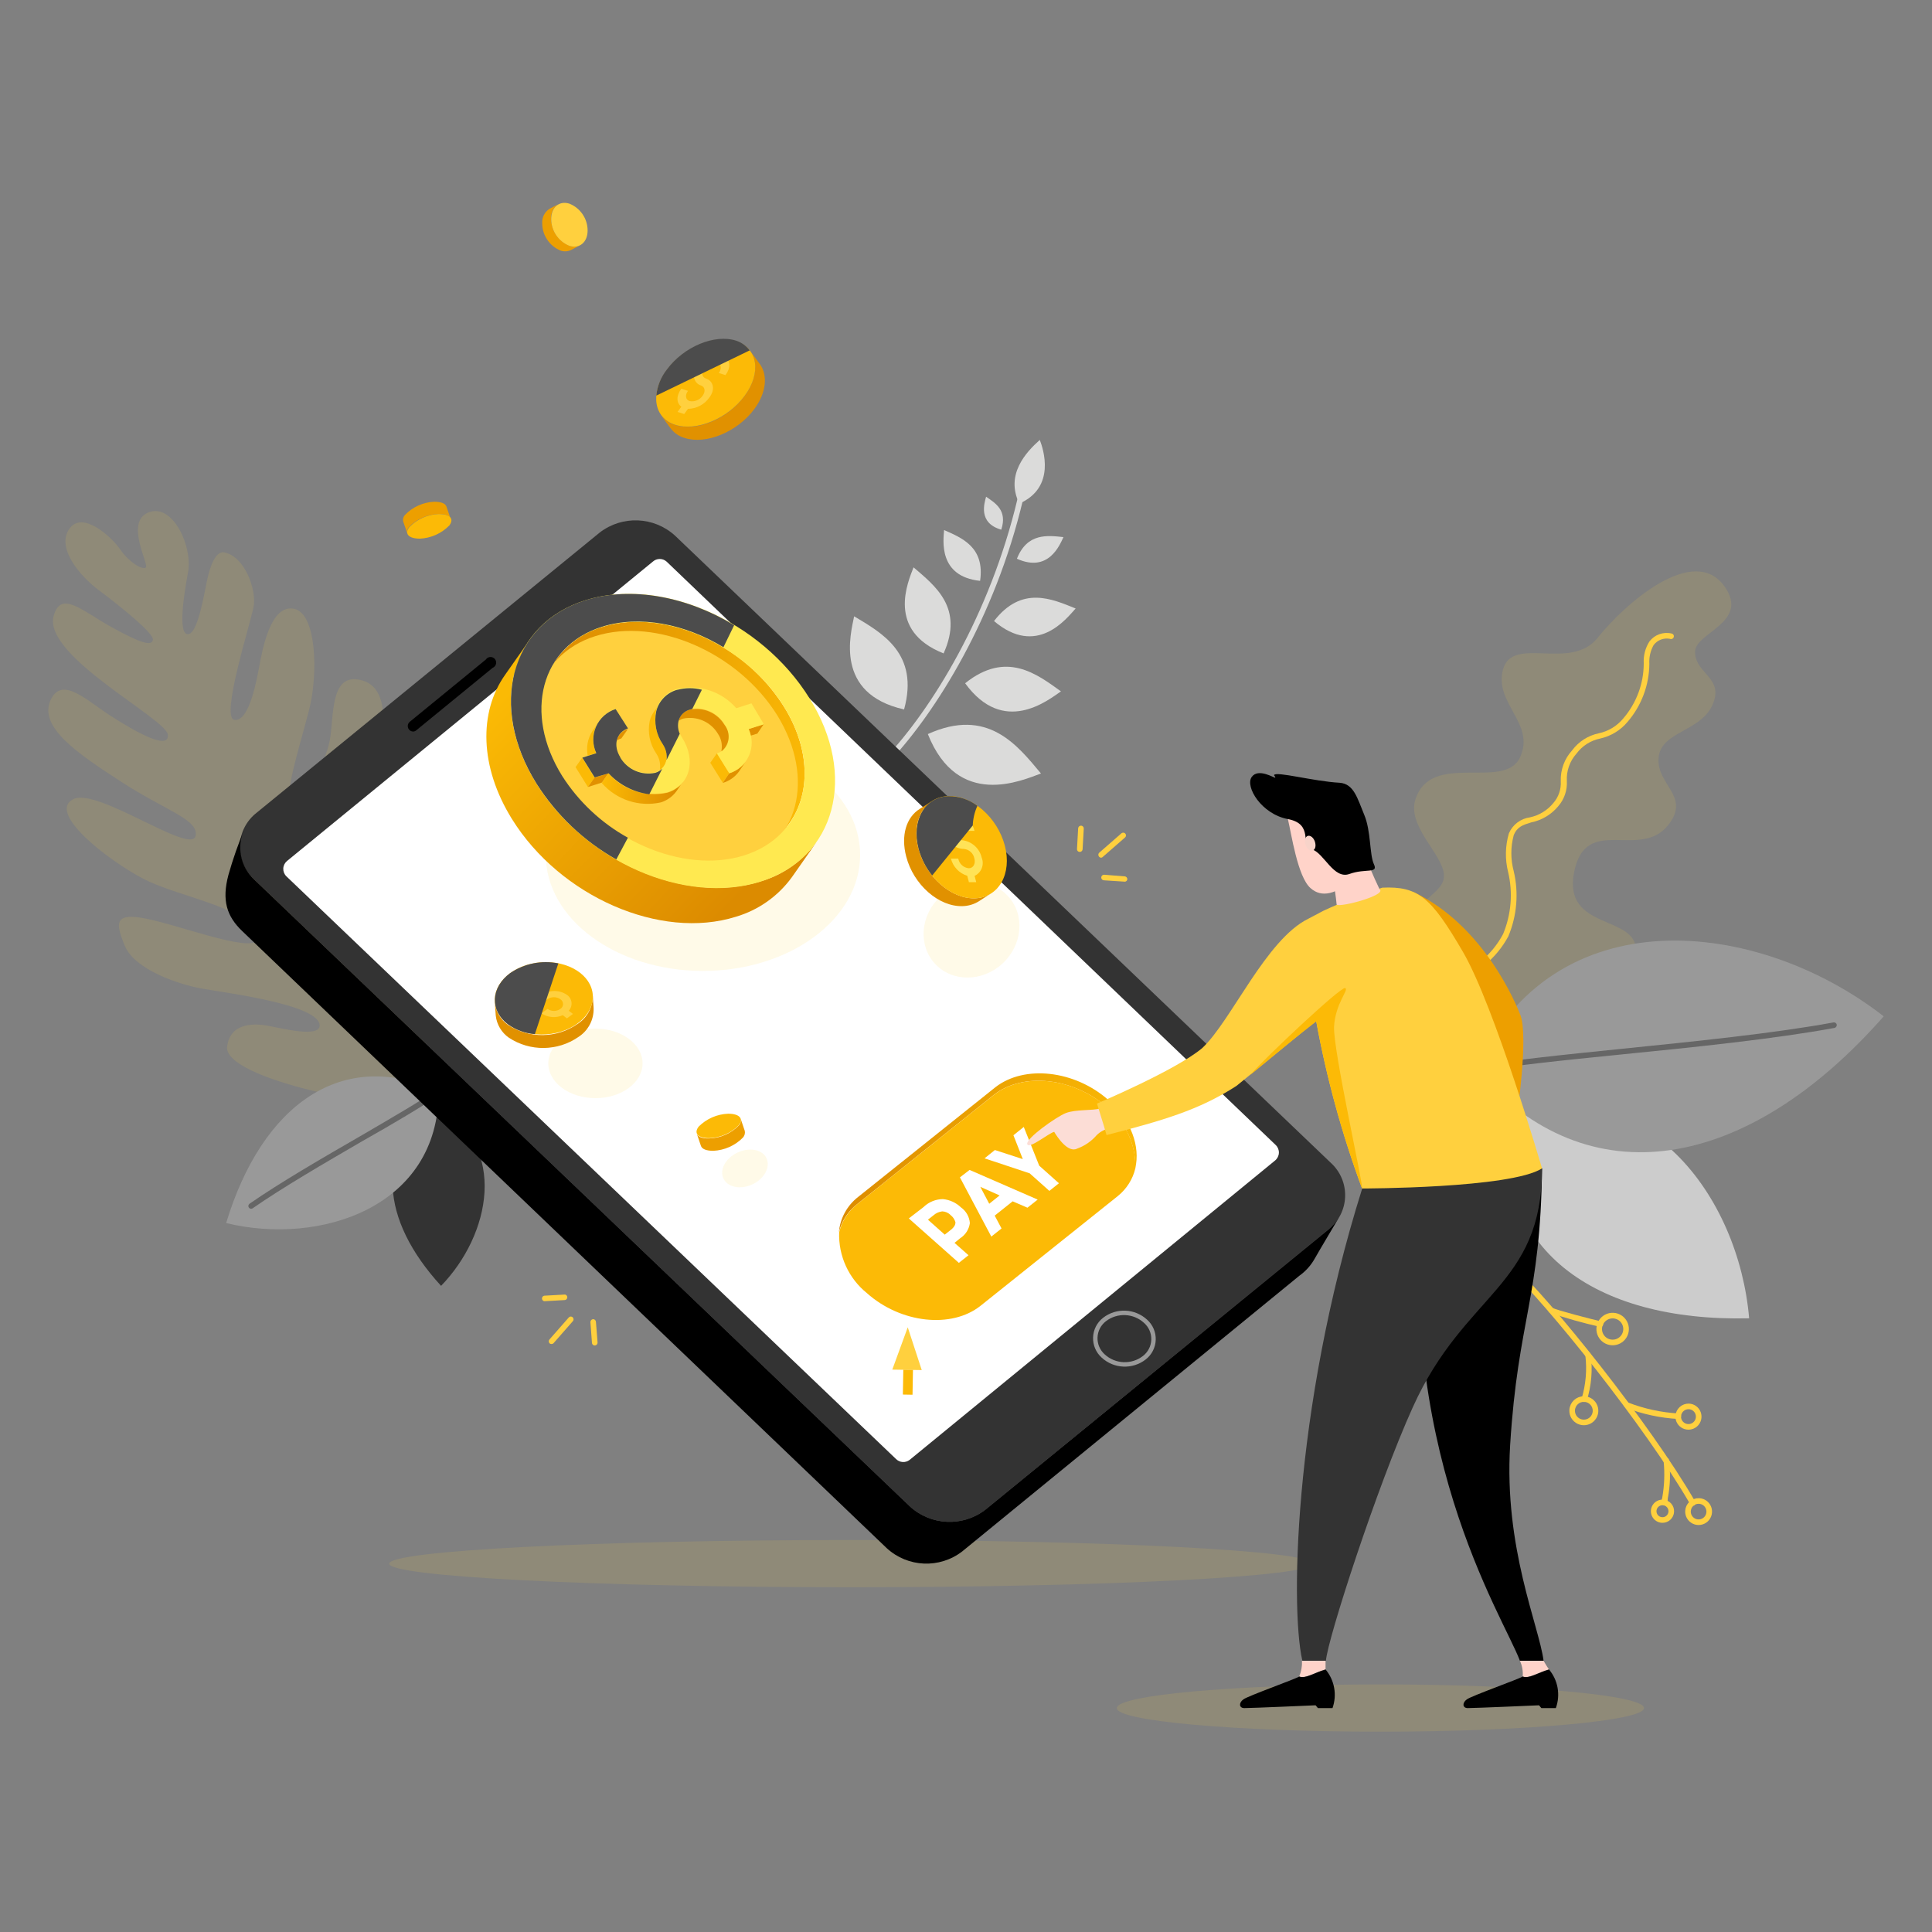 <?xml version="1.0" encoding="UTF-8"?>
<svg width="200px" height="200px" viewBox="0 0 200 200" version="1.1" xmlns="http://www.w3.org/2000/svg" xmlns:xlink="http://www.w3.org/1999/xlink">
    <rect x="0" y="0" width="200" height="200" fill="#808080" stroke="none"/>
    <title>21B75F1B-411E-46F8-B104-ECA550F035C6@1x</title>
    <defs>
        <linearGradient x1="0.065%" y1="49.995%" x2="100.012%" y2="49.995%" id="linearGradient-1">
            <stop stop-color="#DC8B00" offset="0%"></stop>
            <stop stop-color="#FBBA05" offset="100%"></stop>
        </linearGradient>
        <linearGradient x1="-0.418%" y1="37.252%" x2="101.828%" y2="57.163%" id="linearGradient-2">
            <stop stop-color="#DC8B00" offset="0%"></stop>
            <stop stop-color="#FBBA05" offset="100%"></stop>
        </linearGradient>
        <linearGradient x1="77.992%" y1="84.694%" x2="5.184%" y2="21.089%" id="linearGradient-3">
            <stop stop-color="#DC8B00" offset="0%"></stop>
            <stop stop-color="#FBBA05" offset="100%"></stop>
        </linearGradient>
        <linearGradient x1="1.104%" y1="45.763%" x2="96.46%" y2="53.821%" id="linearGradient-4">
            <stop stop-color="#FBBA05" offset="0%"></stop>
            <stop stop-color="#DC8B00" offset="100%"></stop>
        </linearGradient>
    </defs>
    <g id="Icon-and-Graphic" stroke="none" stroke-width="1" fill="none" fill-rule="evenodd">
        <g id="Icon" transform="translate(-547, -909)">
            <g id="Group-2" transform="translate(547, 909)">
                <rect id="Rectangle-Copy-2" x="0" y="0" width="200" height="200"></rect>
                <g id="Graphic-01" transform="translate(5, 21)">
                    <path d="M165.19,155.821 C165.19,154.471 152.97,153.371 137.9,153.371 C122.83,153.371 110.61,154.471 110.61,155.821 C110.61,157.171 122.83,158.261 137.9,158.261 C152.97,158.261 165.19,157.131 165.19,155.821 Z" id="Path" fill="#FFD03E" fill-rule="nonzero" opacity="0.12"></path>
                    <path d="M130.87,140.871 C130.87,139.521 109.47,138.421 83.08,138.421 C56.69,138.421 35.29,139.521 35.29,140.871 C35.29,142.221 56.69,143.311 83.08,143.311 C109.47,143.311 130.87,142.221 130.87,140.871 Z" id="Path" fill="#FFD03E" fill-rule="nonzero" opacity="0.12"></path>
                    <path d="M170.22,134.861 C170.118,134.86 170.024,134.807 169.97,134.721 C165.35,126.721 154.9,113.721 151.21,110.401 C151.097,110.288 151.097,110.104 151.21,109.991 C151.261,109.934 151.334,109.902 151.41,109.902 C151.486,109.902 151.559,109.934 151.61,109.991 C155.33,113.311 165.85,126.391 170.49,134.451 C170.567,134.587 170.523,134.759 170.39,134.841 C170.337,134.865 170.277,134.872 170.22,134.861 Z" id="Path" fill="#FFD03E" fill-rule="nonzero"></path>
                    <path d="M170.88,134.381 C171.325,134.397 171.717,134.681 171.871,135.099 C172.025,135.517 171.912,135.987 171.584,136.289 C171.256,136.591 170.779,136.665 170.375,136.477 C169.971,136.289 169.72,135.876 169.74,135.431 C169.767,134.827 170.276,134.358 170.88,134.381 L170.88,134.381 Z" id="Path" stroke="#FFD03E" stroke-width="0.58" stroke-linecap="round" stroke-linejoin="round"></path>
                    <path d="M169.84,124.591 C170.269,124.612 170.643,124.889 170.787,125.294 C170.931,125.698 170.817,126.15 170.498,126.437 C170.179,126.725 169.718,126.791 169.331,126.606 C168.943,126.42 168.706,126.02 168.73,125.591 C168.767,125.012 169.26,124.568 169.84,124.591 L169.84,124.591 Z" id="Path" stroke="#FFD03E" stroke-width="0.58" stroke-linecap="round" stroke-linejoin="round"></path>
                    <path d="M159,123.831 C159.491,123.848 159.923,124.159 160.093,124.62 C160.264,125.08 160.139,125.598 159.778,125.931 C159.416,126.263 158.89,126.344 158.445,126.136 C158.001,125.928 157.726,125.471 157.75,124.981 C157.782,124.32 158.339,123.808 159,123.831 Z" id="Path" stroke="#FFD03E" stroke-width="0.58" stroke-linecap="round" stroke-linejoin="round"></path>
                    <path d="M162,115.191 C162.497,115.212 162.944,115.497 163.174,115.938 C163.403,116.379 163.381,116.908 163.114,117.328 C162.847,117.747 162.377,117.992 161.88,117.971 C161.383,117.949 160.936,117.665 160.706,117.224 C160.476,116.783 160.499,116.253 160.766,115.834 C161.033,115.415 161.503,115.169 162,115.191 L162,115.191 Z" id="Path" stroke="#FFD03E" stroke-width="0.58" stroke-linecap="round" stroke-linejoin="round"></path>
                    <path d="M167.14,134.531 C167.643,134.553 168.032,134.978 168.01,135.481 C167.988,135.983 167.563,136.373 167.06,136.351 C166.735,136.337 166.442,136.15 166.292,135.861 C166.142,135.572 166.157,135.226 166.332,134.951 C166.507,134.677 166.815,134.517 167.14,134.531 L167.14,134.531 Z" id="Path" stroke="#FFD03E" stroke-width="0.58" stroke-linecap="round" stroke-linejoin="round"></path>
                    <path d="M167.27,134.841 L167.27,134.841 C167.194,134.833 167.124,134.795 167.076,134.735 C167.029,134.674 167.009,134.597 167.02,134.521 C167.02,134.391 167.02,134.211 167.08,134.011 C167.297,132.78 167.344,131.525 167.22,130.281 C167.18,130.13 167.262,129.973 167.41,129.921 C167.483,129.896 167.563,129.902 167.631,129.938 C167.699,129.974 167.749,130.037 167.77,130.111 C167.946,131.442 167.906,132.793 167.65,134.111 C167.65,134.311 167.6,134.481 167.59,134.611 C167.56,134.759 167.42,134.86 167.27,134.841 Z" id="Path" fill="#FFD03E" fill-rule="nonzero"></path>
                    <path d="M168.73,125.891 L168.73,125.891 C166.859,125.791 165.016,125.392 163.27,124.711 C163.124,124.642 163.061,124.467 163.13,124.321 C163.199,124.174 163.374,124.112 163.52,124.181 C165.196,124.834 166.964,125.218 168.76,125.321 C168.836,125.323 168.908,125.357 168.959,125.413 C169.01,125.47 169.035,125.545 169.03,125.621 C169.019,125.777 168.886,125.897 168.73,125.891 L168.73,125.891 Z" id="Path" fill="#FFD03E" fill-rule="nonzero"></path>
                    <path d="M159,124.131 L158.88,124.131 C158.81,124.1 158.755,124.043 158.729,123.971 C158.702,123.899 158.706,123.82 158.74,123.751 C159.163,122.325 159.292,120.828 159.12,119.351 C159.074,119.199 159.159,119.039 159.31,118.991 C159.383,118.966 159.463,118.972 159.531,119.008 C159.599,119.044 159.649,119.107 159.67,119.181 C159.885,120.798 159.745,122.443 159.26,124.001 C159.203,124.088 159.104,124.137 159,124.131 Z" id="Path" fill="#FFD03E" fill-rule="nonzero"></path>
                    <path d="M160.68,116.351 L160.62,116.351 C158.866,115.955 157.133,115.467 155.43,114.891 C155.289,114.822 155.231,114.652 155.3,114.511 C155.369,114.37 155.539,114.312 155.68,114.381 C156.28,114.671 159.75,115.561 160.75,115.791 C160.889,115.828 160.98,115.963 160.962,116.106 C160.945,116.25 160.824,116.358 160.68,116.361 L160.68,116.351 Z" id="Path" fill="#FFD03E" fill-rule="nonzero"></path>
                    <path d="M40.25,93.391 C33.74,97.881 34.36,105.251 40.66,112.111 C45.73,106.881 47.71,97.761 40.25,93.391 Z" id="Path" fill="#333333" fill-rule="nonzero"></path>
                    <path d="M37.05,92.871 C35.62,94.111 18.05,90.731 18.51,87.341 C18.84,84.691 21.66,84.991 22.67,85.171 C24.26,85.471 28.05,86.431 28.09,85.171 C28.09,82.971 18.24,81.771 15.85,81.331 C13.46,80.891 8.93,79.381 7.91,76.891 C6.89,74.401 6.77,73.271 10.91,74.271 C15.05,75.271 22.97,78.271 21.53,75.511 C20.09,72.751 13.4,71.851 9.76,69.931 C6.12,68.011 -0.16,63.131 2.58,61.731 C5.03,60.451 14.87,67.601 15.25,65.511 C15.56,63.831 12.16,62.921 7.61,59.971 C3.06,57.021 -1.2,54.191 0.31,51.321 C1.52,49.021 4,51.531 6.5,53.131 C9,54.731 12.5,56.731 12.38,55.071 C12.26,53.411 -0.57,46.921 0.55,42.771 C1.29,40.021 3.55,42.271 6.55,43.921 C9.55,45.571 10.7,45.921 10.83,45.241 C10.96,44.561 7.32,41.661 5.27,40.131 C3.22,38.601 0.81,35.711 2.17,33.751 C3.53,31.791 6.56,34.581 7.44,35.871 C8.32,37.161 9.7,38.021 10.09,37.751 C10.48,37.481 7.87,33.021 10.38,32.041 C12.89,31.061 14.96,35.571 14.47,38.221 C13.98,40.871 13.47,44.471 14.38,44.641 C15.29,44.811 15.91,41.751 16.38,39.341 C16.85,36.931 17.55,36.061 18.2,36.181 C20.35,36.581 21.58,40.061 21.25,41.821 C20.92,43.581 17.82,53.251 19.25,53.511 C20.68,53.771 21.46,50.021 21.82,48.071 C22.18,46.121 23.02,41.571 25.41,42.011 C27.8,42.451 27.94,48.821 27,52.491 C26.06,56.161 24.15,62.011 25.26,62.211 C26.37,62.411 28.7,58.001 29.14,55.631 C29.58,53.261 29.14,48.811 32.14,49.351 C35.14,49.891 35.02,53.621 34.14,58.271 C33.78,60.271 32.85,65.021 30.73,67.331 C28.32,69.961 27.56,71.661 28.14,72.251 C29.3,73.431 31.14,70.831 31.98,68.681 C32.82,66.531 35.16,59.681 38.23,61.621 C41.3,63.561 38.05,68.551 36.94,70.701 C35.83,72.851 31.27,80.131 32.84,81.131 C34.41,82.131 35.84,77.691 36.38,76.351 C36.92,75.011 39,72.601 39.81,73.731 C40.62,74.861 39.6,90.641 37.05,92.871 Z" id="Path" fill="#FFD03E" fill-rule="nonzero" opacity="0.12"></path>
                    <path d="M40.41,91.991 C30.5,87.381 22.14,93.281 18.41,105.611 C28.16,107.981 40.42,103.951 40.41,91.991 Z" id="Path" fill="#999999" fill-rule="nonzero"></path>
                    <path d="M21,104.131 C20.906,104.131 20.817,104.086 20.76,104.011 C20.67,103.881 20.702,103.703 20.83,103.611 C23.98,101.421 28.4,98.861 32.3,96.611 C35.5,94.741 38.53,92.991 40.23,91.801 C40.36,91.711 40.538,91.742 40.63,91.871 C40.676,91.933 40.694,92.01 40.681,92.086 C40.668,92.161 40.624,92.228 40.56,92.271 C38.84,93.471 35.8,95.271 32.56,97.101 C28.67,99.361 24.26,101.921 21.13,104.101 C21.089,104.12 21.045,104.13 21,104.131 L21,104.131 Z" id="Path" fill="#666666" fill-rule="nonzero"></path>
                    <path d="M151.12,94.551 C149.54,108.211 159.89,115.851 176.07,115.471 C175,102.861 165.39,89.821 151.12,94.551 Z" id="Path" fill="#CCCCCC" fill-rule="nonzero"></path>
                    <path d="M147.47,85.941 C143.71,84.881 139.85,79.641 140.47,75.841 C141.09,72.041 144.68,71.621 144.47,69.481 C144.26,67.341 140.6,64.481 141.54,61.701 C143.21,56.701 150.76,60.901 152.36,57.381 C153.96,53.861 149.61,51.801 150.6,48.271 C151.59,44.741 157.6,48.531 160.39,45.021 C163.18,41.511 170.39,35.151 173.57,39.771 C176.08,43.421 170.57,44.491 170.48,46.401 C170.38,48.581 173.13,49.041 172.48,51.401 C171.58,54.761 166.98,54.551 166.7,57.401 C166.42,60.251 170.07,61.401 167.7,64.401 C164.77,68.111 159.15,63.201 157.95,69.301 C156.75,75.401 164.56,73.631 164.35,77.501 C164.12,81.721 156.59,80.501 157.11,83.311 C157.76,87.211 153.3,87.581 147.47,85.941 Z" id="Path" fill="#FFD03E" fill-rule="nonzero" opacity="0.12"></path>
                    <path d="M146.49,85.861 L146.49,85.861 C146.413,85.851 146.343,85.81 146.296,85.748 C146.249,85.686 146.229,85.608 146.24,85.531 C146.247,85.115 146.214,84.7 146.14,84.291 C145.98,83.051 145.75,81.351 146.67,80.191 C147.155,79.606 147.683,79.058 148.25,78.551 C149.216,77.763 150.015,76.791 150.6,75.691 C151.446,73.659 151.628,71.412 151.12,69.271 C150.789,67.954 150.817,66.573 151.2,65.271 C151.583,64.372 152.411,63.741 153.38,63.611 C154.332,63.408 155.186,62.886 155.8,62.131 C156.346,61.509 156.623,60.696 156.57,59.871 C156.529,58.691 156.953,57.542 157.75,56.671 C158.421,55.768 159.399,55.142 160.5,54.911 C161.502,54.7 162.402,54.153 163.05,53.361 C164.407,51.779 165.155,49.765 165.16,47.681 C165.112,46.878 165.318,46.08 165.75,45.401 C166.285,44.701 167.182,44.38 168.04,44.581 C168.15,44.601 168.239,44.682 168.269,44.79 C168.298,44.899 168.262,45.014 168.177,45.087 C168.092,45.16 167.972,45.177 167.87,45.131 C167.229,45.005 166.571,45.257 166.18,45.781 C165.85,46.372 165.698,47.045 165.74,47.721 C165.724,49.924 164.926,52.05 163.49,53.721 C162.764,54.595 161.769,55.203 160.66,55.451 C159.675,55.649 158.799,56.204 158.2,57.011 C157.502,57.787 157.142,58.809 157.2,59.851 C157.254,60.808 156.931,61.749 156.3,62.471 C155.589,63.324 154.609,63.91 153.52,64.131 C152.67,64.391 152.06,64.571 151.7,65.461 C151.372,66.679 151.372,67.962 151.7,69.181 C152.232,71.433 152.036,73.797 151.14,75.931 C150.518,77.084 149.675,78.103 148.66,78.931 C148.108,79.411 147.596,79.936 147.13,80.501 C146.36,81.501 146.56,82.961 146.73,84.161 C146.814,84.622 146.844,85.092 146.82,85.561 C146.824,85.647 146.789,85.73 146.725,85.788 C146.662,85.846 146.575,85.873 146.49,85.861 L146.49,85.861 Z" id="Path" fill="#FFD03E" fill-rule="nonzero"></path>
                    <path d="M147.71,89.701 C159.47,103.341 176,100.131 190,84.211 C176.93,74.021 155.79,71.751 147.71,89.701 Z" id="Path" fill="#999999" fill-rule="nonzero"></path>
                    <path d="M147.71,89.991 C147.569,89.98 147.456,89.868 147.443,89.727 C147.431,89.586 147.523,89.456 147.66,89.421 C151.05,88.781 156.8,88.191 162.9,87.571 C170.27,86.821 178.62,85.981 184.8,84.841 C184.876,84.826 184.954,84.842 185.018,84.885 C185.081,84.928 185.125,84.995 185.14,85.071 C185.164,85.23 185.058,85.38 184.9,85.411 C178.71,86.551 170.34,87.411 162.9,88.151 C156.82,88.761 151.08,89.351 147.71,89.981 L147.71,89.991 Z" id="Path" fill="#666666" fill-rule="nonzero"></path>
                    <path d="M100.52,31.131 C99.04,28.131 101.23,25.791 102.64,24.541 C103,25.481 104.34,29.451 100.52,31.131 Z" id="Path" fill="#DBDBDA" fill-rule="nonzero"></path>
                    <path d="M86.92,57.891 C86.808,57.887 86.708,57.82 86.663,57.717 C86.618,57.615 86.637,57.495 86.71,57.411 C91.42,52.411 97.47,42.701 100.33,30.641 C100.369,30.487 100.525,30.393 100.68,30.431 C100.756,30.447 100.821,30.494 100.861,30.56 C100.901,30.627 100.911,30.706 100.89,30.781 C98,42.941 91.89,52.711 87.13,57.781 C87.081,57.848 87.003,57.889 86.92,57.891 L86.92,57.891 Z" id="Path" fill="#DBDBDA" fill-rule="nonzero"></path>
                    <path d="M91.05,54.991 C97.25,52.181 100.31,56.141 102.76,59.071 C100.8,59.781 94.16,62.811 91.05,54.991 Z" id="Path" fill="#DBDBDA" fill-rule="nonzero"></path>
                    <path d="M94.91,49.731 C99.17,46.311 102.34,48.781 104.83,50.571 C103.45,51.511 98.89,55.201 94.91,49.731 Z" id="Path" fill="#DBDBDA" fill-rule="nonzero"></path>
                    <path d="M97.9,43.291 C100.77,39.571 103.9,41.001 106.35,41.991 C105.38,43.061 102.32,47.051 97.9,43.291 Z" id="Path" fill="#DBDBDA" fill-rule="nonzero"></path>
                    <path d="M100.27,36.841 C101.34,34.131 103.46,34.431 105.09,34.601 C104.7,35.411 103.56,38.321 100.27,36.841 Z" id="Path" fill="#DBDBDA" fill-rule="nonzero"></path>
                    <path d="M88.59,52.441 C90.18,46.651 86.31,44.531 83.42,42.801 C83.06,44.611 81.34,50.811 88.59,52.441 Z" id="Path" fill="#DBDBDA" fill-rule="nonzero"></path>
                    <path d="M92.68,46.641 C94.81,41.921 91.79,39.641 89.57,37.731 C89,39.231 86.72,44.281 92.68,46.641 Z" id="Path" fill="#DBDBDA" fill-rule="nonzero"></path>
                    <path d="M96.46,39.131 C96.97,35.631 94.55,34.671 92.73,33.871 C92.66,34.911 92.1,38.671 96.46,39.131 Z" id="Path" fill="#DBDBDA" fill-rule="nonzero"></path>
                    <path d="M98.65,33.831 C99.31,31.831 98.03,31.071 97.08,30.421 C96.92,31.031 96.2,33.131 98.65,33.831 Z" id="Path" fill="#DBDBDA" fill-rule="nonzero"></path>
                    <path d="M132.76,99.371 C133.749,100.265 134.293,101.549 134.247,102.882 C134.201,104.214 133.569,105.458 132.52,106.281 L97.01,135.281 C94.671,137.081 91.378,136.942 89.2,134.951 L21.33,70.061 C20.33,69.169 19.779,67.879 19.825,66.54 C19.872,65.201 20.511,63.952 21.57,63.131 L57.08,34.131 C59.417,32.327 62.713,32.466 64.89,34.461 L132.76,99.371 Z" id="Path" fill="#333333" fill-rule="nonzero"></path>
                    <path d="M89.16,130.131 L127,99.131 C127.236,98.936 127.378,98.65 127.391,98.344 C127.401,98.038 127.281,97.742 127.06,97.531 L64,37.131 C63.596,36.777 62.994,36.777 62.59,37.131 L24.71,68.131 C24.477,68.325 24.337,68.609 24.325,68.912 C24.314,69.216 24.432,69.51 24.65,69.721 L87.75,130.031 C88.128,130.414 88.732,130.457 89.16,130.131 L89.16,130.131 Z" id="Path" fill="#FFFFFF" fill-rule="nonzero"></path>
                    <path d="M37.79,54.731 C37.616,54.732 37.451,54.655 37.34,54.521 C37.243,54.402 37.198,54.249 37.215,54.097 C37.232,53.944 37.309,53.805 37.43,53.711 L45.3,47.271 C45.438,47.064 45.693,46.968 45.934,47.034 C46.174,47.099 46.346,47.31 46.361,47.558 C46.376,47.807 46.231,48.037 46,48.131 L38.13,54.571 C38.038,54.66 37.918,54.717 37.79,54.731 L37.79,54.731 Z" id="Path" fill="#000000" fill-rule="nonzero"></path>
                    <path d="M109.2,119.371 C108.658,118.884 108.36,118.183 108.385,117.455 C108.41,116.728 108.756,116.049 109.33,115.601 C110.603,114.612 112.405,114.688 113.59,115.781 C114.135,116.265 114.436,116.968 114.411,117.696 C114.386,118.425 114.037,119.105 113.46,119.551 C112.187,120.539 110.385,120.463 109.2,119.371 Z" id="Path" stroke="#999999" stroke-width="0.46"></path>
                    <path d="M133.6,105.051 C133.31,105.517 132.945,105.933 132.52,106.281 L97.01,135.281 C94.671,137.081 91.378,136.942 89.2,134.951 L21.33,70.061 C19.861,68.71 19.454,66.554 20.33,64.761 L20.33,64.761 C19.672,66.325 19.111,67.928 18.65,69.561 C17.94,72.201 18.47,73.861 20.09,75.401 L86.8,139.271 C88.977,141.266 92.273,141.405 94.61,139.601 L129.5,111.071 C130.159,110.603 130.705,109.995 131.1,109.291 C131.48,108.601 133.6,105.051 133.6,105.051 Z" id="Path" fill="#000000" fill-rule="nonzero"></path>
                    <path d="M69.89,101.001 C69.46,100.091 70.11,98.891 71.35,98.311 C72.59,97.731 73.93,97.991 74.35,98.901 C74.77,99.811 74.13,101.021 72.9,101.601 C71.67,102.181 70.32,101.911 69.89,101.001 Z" id="Path" fill="#FFD03E" fill-rule="nonzero" opacity="0.12"></path>
                    <ellipse id="Oval" fill="#FFD03E" fill-rule="nonzero" opacity="0.12" cx="56.64" cy="89.081" rx="4.88" ry="3.6"></ellipse>
                    <ellipse id="Oval" fill="#FFD03E" fill-rule="nonzero" opacity="0.12" cx="67.77" cy="67.501" rx="16.27" ry="12.01"></ellipse>
                    <ellipse id="Oval" fill="#FFD03E" fill-rule="nonzero" opacity="0.12" transform="translate(95.571, 75.269) rotate(-42.61) translate(-95.571, -75.269) " cx="95.571" cy="75.269" rx="5.15" ry="4.73"></ellipse>
                    <path d="M83.72,103.661 L97.92,92.311 L97.92,92.311 C100.92,89.971 106.15,90.551 109.63,93.651 C111.532,95.178 112.603,97.513 112.52,99.951 C113.06,97.681 112.1,94.951 109.75,92.881 C106.27,89.791 101.05,89.201 98.04,91.551 L98.04,91.551 L83.84,102.901 C82.69,103.791 81.965,105.122 81.84,106.571 C82.119,105.416 82.782,104.39 83.72,103.661 Z" id="Path" fill="url(#linearGradient-1)" fill-rule="nonzero"></path>
                    <path d="M84.75,112.871 C88.25,115.991 93.51,116.561 96.51,114.171 L110.72,102.811 C111.623,102.084 112.26,101.078 112.53,99.951 C112.613,97.513 111.542,95.178 109.64,93.651 C106.16,90.551 100.94,89.971 97.93,92.311 L97.93,92.311 L83.73,103.661 C82.8,104.393 82.144,105.419 81.87,106.571 C81.784,109.007 82.851,111.342 84.75,112.871 L84.75,112.871 Z" id="Path" fill="#FCBA06" fill-rule="nonzero"></path>
                    <path d="M92.8,106.811 L91.06,105.261 L91.63,104.811 C91.884,104.584 92.202,104.441 92.54,104.401 C92.865,104.411 93.174,104.547 93.4,104.781 C93.647,104.969 93.826,105.232 93.91,105.531 C93.91,105.761 93.8,106.011 93.47,106.281 L92.8,106.811 M90.65,103.921 L89.08,105.131 L94.26,109.731 L95.26,108.941 L93.81,107.661 L94.4,107.181 C94.945,106.831 95.31,106.262 95.4,105.621 C95.354,104.967 95.016,104.368 94.48,103.991 C93.97,103.497 93.307,103.194 92.6,103.131 C91.876,103.14 91.181,103.418 90.65,103.911" id="Shape" fill="#FFFFFF" fill-rule="nonzero"></path>
                    <path d="M97.42,103.641 L96.48,101.861 L98.48,102.751 L97.37,103.641 M95.37,100.111 L94.37,100.881 L97.62,107.011 L98.68,106.171 L97.97,104.841 L99.83,103.361 L101.36,104.021 L102.42,103.181 L95.42,100.131" id="Shape" fill="#FFFFFF" fill-rule="nonzero"></path>
                    <polyline id="Path" fill="#FFFFFF" fill-rule="nonzero" points="100.98 95.661 99.91 96.521 100.88 98.991 97.99 98.051 96.92 98.911 101.59 100.461 103.63 102.281 104.62 101.491 102.58 99.671 100.98 95.661"></polyline>
                    <path d="M56.57,118.281 C56.419,118.287 56.291,118.172 56.28,118.021 L56.12,115.871 C56.113,115.716 56.226,115.581 56.38,115.561 C56.457,115.555 56.533,115.581 56.591,115.631 C56.649,115.682 56.685,115.754 56.69,115.831 L56.86,117.971 C56.865,118.048 56.84,118.124 56.789,118.182 C56.739,118.24 56.667,118.276 56.59,118.281 L56.57,118.281 Z" id="Path" fill="#FFD03E" fill-rule="nonzero"></path>
                    <path d="M51.34,113.701 C51.203,113.675 51.104,113.555 51.104,113.416 C51.104,113.276 51.203,113.157 51.34,113.131 L53.49,113.011 C53.627,113.037 53.726,113.156 53.726,113.296 C53.726,113.435 53.627,113.555 53.49,113.581 L51.34,113.701 Z" id="Path" fill="#FFD03E" fill-rule="nonzero"></path>
                    <path d="M52.08,118.131 C52.01,118.132 51.942,118.107 51.89,118.061 C51.782,117.945 51.782,117.766 51.89,117.651 L53.89,115.371 C53.943,115.317 54.015,115.287 54.09,115.287 C54.165,115.287 54.237,115.317 54.29,115.371 C54.403,115.484 54.403,115.668 54.29,115.781 L52.29,118.061 C52.233,118.112 52.157,118.137 52.08,118.131 Z" id="Path" fill="#FFD03E" fill-rule="nonzero"></path>
                    <path d="M111.46,70.271 L111.46,70.271 L109.29,70.131 C109.13,70.131 109,70.001 109,69.841 C109,69.681 109.13,69.551 109.29,69.551 L111.43,69.721 C111.507,69.726 111.579,69.762 111.629,69.82 C111.68,69.878 111.705,69.954 111.7,70.031 C111.683,70.156 111.585,70.254 111.46,70.271 L111.46,70.271 Z" id="Path" fill="#FFD03E" fill-rule="nonzero"></path>
                    <path d="M106.76,67.191 L106.76,67.191 C106.684,67.188 106.612,67.155 106.561,67.098 C106.51,67.042 106.484,66.967 106.49,66.891 L106.61,64.741 C106.626,64.583 106.762,64.465 106.92,64.471 C106.997,64.476 107.069,64.512 107.119,64.57 C107.17,64.628 107.195,64.704 107.19,64.781 L107.07,66.921 C107.065,66.998 107.029,67.07 106.971,67.12 C106.913,67.171 106.837,67.196 106.76,67.191 Z" id="Path" fill="#FFD03E" fill-rule="nonzero"></path>
                    <path d="M109,67.791 C108.916,67.788 108.837,67.752 108.78,67.691 C108.672,67.575 108.672,67.396 108.78,67.281 L111.07,65.281 C111.183,65.168 111.367,65.168 111.48,65.281 C111.534,65.334 111.564,65.406 111.564,65.481 C111.564,65.556 111.534,65.628 111.48,65.681 L109.19,67.681 C109.142,67.739 109.074,67.778 109,67.791 Z" id="Path" fill="#FFD03E" fill-rule="nonzero"></path>
                    <path d="M141.28,71.321 C148.69,74.811 151.99,83.081 152.37,84.021 C153.28,86.241 152,94.751 152,94.751 L141.28,71.321 Z" id="Path" fill="#ED9F00" fill-rule="nonzero"></path>
                    <path d="M108.86,93.751 C108.17,93.981 106.34,93.831 105.34,94.221 C104.34,94.611 101.16,96.871 101.34,97.441 C101.52,98.011 103.61,96.261 104.13,96.171 C104.42,96.661 105.55,98.401 106.51,97.901 C107.283,97.623 107.971,97.151 108.51,96.531 C108.845,96.19 109.267,95.948 109.73,95.831 L108.86,93.751 Z" id="Path" fill="#FCDDD6" fill-rule="nonzero"></path>
                    <path d="M154.63,99.951 C154.47,113.401 152.14,115.561 151.33,128.591 C150.67,139.221 154.33,147.331 154.79,150.921 L152.34,150.921 C150.55,146.161 139.1,128.781 142.47,99.921 L154.63,99.951 Z" id="Path" fill="#000000" fill-rule="nonzero"></path>
                    <path d="M155.35,151.821 C155.12,151.501 154.79,150.921 154.79,150.921 L152.34,150.921 C152.575,151.43 152.675,151.992 152.63,152.551 C153.27,152.791 154.2,152.131 155.35,151.821 Z" id="Path" fill="#FFD3C9" fill-rule="nonzero"></path>
                    <path d="M155.35,151.821 C154.2,152.161 153.27,152.821 152.63,152.551 C152.3,152.791 147.34,154.551 146.84,154.921 C146.34,155.291 146.4,155.821 146.94,155.821 C147.74,155.821 154.32,155.531 154.32,155.531 C154.405,155.623 154.485,155.72 154.56,155.821 L156.06,155.821 C156.555,154.456 156.285,152.931 155.35,151.821 L155.35,151.821 Z" id="Path" fill="#000000" fill-rule="nonzero"></path>
                    <path d="M154.63,99.951 C154.63,112.211 146.63,112.761 141.26,124.661 C137.56,132.831 132.4,148.761 132.26,150.921 L129.82,150.921 C128.49,145.111 129.05,122.921 136.7,99.921 L154.63,99.951 Z" id="Path" fill="#333333" fill-rule="nonzero"></path>
                    <path d="M132.22,151.821 C132.22,151.411 132.22,150.921 132.22,150.921 L129.78,150.921 C129.808,151.479 129.709,152.037 129.49,152.551 C130.14,152.791 131.07,152.131 132.22,151.821 Z" id="Path" fill="#FFD3C9" fill-rule="nonzero"></path>
                    <path d="M132.22,151.821 C131.07,152.161 130.14,152.821 129.5,152.551 C129.17,152.791 124.21,154.551 123.71,154.921 C123.21,155.291 123.27,155.821 123.81,155.821 C124.61,155.821 131.19,155.531 131.19,155.531 C131.275,155.623 131.355,155.72 131.43,155.821 L132.94,155.821 C133.426,154.454 133.152,152.932 132.22,151.821 Z" id="Path" fill="#000000" fill-rule="nonzero"></path>
                    <path d="M108.56,93.241 C108.56,93.241 116.71,89.801 119.45,87.501 C122.45,84.711 126.05,76.241 130.45,74.101 L131.98,73.291 C133.97,72.37 136.014,71.568 138.1,70.891 C141.82,70.721 143.15,71.891 146.44,77.531 C149.73,83.171 154.63,99.951 154.63,99.951 C151.4,102.031 136,102.031 136,102.031 C133.919,96.406 132.33,90.611 131.25,84.711 C129.13,86.331 126.03,88.971 123,91.411 C119.09,93.941 115.3,95.011 109.55,96.501 C109.56,96.501 109.12,95.021 108.56,93.241 Z" id="Path" fill="#FFD03E" fill-rule="nonzero"></path>
                    <path d="M128.32,63.791 C128.68,65.261 129.32,69.791 130.68,70.951 C131.82,71.951 133.29,71.591 135.22,69.951 C137.15,68.311 135.7,64.251 135.55,62.951 C135.3,60.971 127.57,60.701 128.32,63.791 Z" id="Path" fill="#FFD3C9" fill-rule="nonzero"></path>
                    <path d="M133.1,70.731 C133.26,71.491 133.37,72.651 133.37,72.651 C133.85,72.941 138.56,71.651 137.82,71.071 C137.148,69.676 136.547,68.247 136.02,66.791 L133.1,70.731 Z" id="Path" fill="#FFD3C9" fill-rule="nonzero"></path>
                    <path d="M133.67,60.031 C130.97,59.881 127.11,58.821 126.89,59.231 C126.89,59.311 127.05,59.411 127.01,59.501 C126.97,59.591 125.26,58.451 124.57,59.441 C123.88,60.431 125.57,63.271 128.32,63.791 C131.07,64.311 129.53,66.541 130.8,66.921 C132.07,67.301 133.05,70.071 134.7,69.471 C136.35,68.871 137.7,69.471 137.23,68.471 C136.76,67.471 136.94,65.061 136.23,63.361 C135.52,61.661 135.16,60.131 133.67,60.031 Z" id="Path" fill="#000000" fill-rule="nonzero"></path>
                    <path d="M131.12,66.131 C130.98,65.711 130.65,65.451 130.38,65.531 C130.11,65.611 130.01,66.031 130.15,66.451 C130.29,66.871 130.61,67.141 130.88,67.051 C131.15,66.961 131.26,66.591 131.12,66.131 Z" id="Path" fill="#F7D3C9" fill-rule="nonzero"></path>
                    <path d="M133.1,85.281 C133.24,82.831 134.68,81.461 134.25,81.281 C133.82,81.101 125.96,88.491 124.42,90.281 C126.98,88.191 129.47,86.101 131.26,84.731 C132.338,90.623 133.924,96.412 136,102.031 C136.14,101.641 133,87.731 133.1,85.281 Z" id="Path" fill="#FCBA06" fill-rule="nonzero"></path>
                    <polygon id="Path" fill="#FFD03E" fill-rule="nonzero" points="88.97 116.401 87.37 120.781 90.42 120.831"></polygon>
                    <rect id="Rectangle" fill="#FCBA06" fill-rule="nonzero" transform="translate(88.877, 122.085) rotate(-89) translate(-88.877, -122.085) " x="87.592" y="121.695" width="2.57" height="1"></rect>
                    <path d="M37.18,34.261 L36.74,32.991 C36.68,32.743 36.752,32.483 36.93,32.301 C37.72,31.482 38.793,30.996 39.93,30.941 C40.64,30.941 41.1,31.101 41.21,31.431 L41.65,32.701 C41.54,32.371 41.08,32.181 40.37,32.211 C39.216,32.253 38.123,32.74 37.32,33.571 C37.16,33.762 37.107,34.022 37.18,34.261 L37.18,34.261 Z" id="Path" fill="#ED9F00" fill-rule="nonzero"></path>
                    <path d="M38.47,34.761 C37.32,34.761 36.83,34.271 37.37,33.571 C38.173,32.74 39.266,32.253 40.42,32.211 C41.56,32.211 42.05,32.691 41.51,33.401 C40.705,34.222 39.619,34.708 38.47,34.761 L38.47,34.761 Z" id="Path" fill="#FCBA06" fill-rule="nonzero"></path>
                    <path d="M71.67,94.801 L72.1,96.071 C72.151,96.323 72.077,96.584 71.9,96.771 C71.087,97.593 69.995,98.078 68.84,98.131 C68.12,98.131 67.67,97.951 67.56,97.621 L67.13,96.351 C67.24,96.671 67.7,96.881 68.41,96.851 C69.563,96.819 70.66,96.342 71.47,95.521 C71.655,95.33 71.73,95.059 71.67,94.801 L71.67,94.801 Z" id="Path" fill="#ED9F00" fill-rule="nonzero"></path>
                    <path d="M70.38,94.291 C71.53,94.291 72.02,94.791 71.47,95.491 C70.66,96.312 69.563,96.789 68.41,96.821 C67.27,96.821 66.78,96.321 67.33,95.621 C68.143,94.809 69.232,94.334 70.38,94.291 Z" id="Path" fill="#FCBA06" fill-rule="nonzero"></path>
                    <path d="M55.06,4.391 L54.13,4.871 C53.788,5.041 53.391,5.067 53.03,4.941 C51.888,4.473 51.139,3.365 51.13,2.131 C51.083,1.515 51.384,0.925 51.91,0.601 L52.83,0.121 C52.302,0.437 52.003,1.028 52.06,1.641 C52.059,2.89 52.831,4.009 54,4.451 C54.348,4.567 54.727,4.545 55.06,4.391 L55.06,4.391 Z" id="Path" fill="#ED9F00" fill-rule="nonzero"></path>
                    <path d="M55.83,2.861 C55.83,4.071 54.99,4.781 53.95,4.451 C52.811,3.997 52.063,2.897 52.06,1.671 C52.06,0.461 52.89,-0.249 53.94,0.081 C55.079,0.534 55.827,1.635 55.83,2.861 L55.83,2.861 Z" id="Path" fill="#FFD03E" fill-rule="nonzero"></path>
                    <path d="M97.6,71.481 L96.33,72.301 C95.828,72.614 95.251,72.786 94.66,72.801 C92.19,72.891 89.57,70.591 88.81,67.671 C88.24,65.501 88.81,63.601 90.22,62.731 L91.5,61.911 C90.14,62.781 89.5,64.691 90.08,66.851 C90.84,69.771 93.47,72.071 95.93,71.991 C96.523,71.976 97.1,71.8 97.6,71.481 Z" id="Path" fill="#E19100" fill-rule="nonzero"></path>
                    <path d="M93.17,61.411 C95.64,61.321 98.26,63.631 99.02,66.541 C99.78,69.451 98.4,71.901 95.93,71.991 C93.46,72.081 90.84,69.771 90.08,66.851 C89.32,63.931 90.71,61.491 93.17,61.411 Z" id="Path" fill="#FCBA06" fill-rule="nonzero"></path>
                    <path d="M94,62.521 L94.19,63.221 C95.029,63.478 95.672,64.158 95.88,65.011 L95.12,65.011 C95.023,64.47 94.577,64.061 94.03,64.011 C93.57,64.011 93.31,64.481 93.45,65.011 C93.52,65.279 93.67,65.52 93.88,65.701 C94.059,65.869 94.294,65.965 94.54,65.971 C95.561,66.06 96.407,66.8 96.63,67.801 C96.915,68.522 96.591,69.34 95.89,69.671 L96.06,70.321 L95.3,70.321 L95.13,69.661 C94.295,69.402 93.655,68.728 93.44,67.881 L94.2,67.881 C94.297,68.422 94.743,68.831 95.29,68.881 C95.75,68.881 96.01,68.411 95.87,67.881 C95.773,67.34 95.327,66.931 94.78,66.881 C94.308,66.874 93.855,66.693 93.51,66.371 C93.139,66.039 92.868,65.609 92.73,65.131 C92.438,64.413 92.759,63.591 93.46,63.261 L93.28,62.551 L94,62.521 Z" id="Path" fill="#FFE357" fill-rule="nonzero"></path>
                    <path d="M96.18,62.421 C95.318,61.764 94.263,61.413 93.18,61.421 C90.72,61.501 89.33,63.951 90.09,66.861 C90.361,67.872 90.842,68.816 91.5,69.631 L95.7,64.451 C95.726,63.749 95.889,63.06 96.18,62.421 Z" id="Path" fill="#4C4C4C" fill-rule="nonzero" style="mix-blend-mode: screen;"></path>
                    <path d="M72.69,15.371 L73.69,16.731 C74.49,17.881 74.33,19.651 73.09,21.341 C71.34,23.711 68.09,25.051 65.88,24.341 C65.298,24.174 64.786,23.823 64.42,23.341 L63.42,21.981 C63.789,22.46 64.3,22.81 64.88,22.981 C67.11,23.721 70.34,22.381 72.09,19.981 C73.33,18.281 73.49,16.521 72.69,15.371 Z" id="Path" fill="#E19100" fill-rule="nonzero"></path>
                    <path d="M71.22,14.321 C73.45,15.061 73.84,17.591 72.09,19.971 C70.34,22.351 67.09,23.691 64.88,22.971 C62.67,22.251 62.27,19.701 64.02,17.321 C65.77,14.941 69,13.591 71.22,14.321 Z" id="Path" fill="#FCBA06" fill-rule="nonzero"></path>
                    <path d="M70.52,15.401 L70.1,15.981 C70.61,16.351 70.65,17.111 70.1,17.831 L69.41,17.611 C69.74,17.161 69.66,16.691 69.24,16.551 C68.717,16.459 68.189,16.682 67.89,17.121 C67.747,17.302 67.679,17.531 67.7,17.761 C67.738,17.958 67.879,18.119 68.07,18.181 C68.87,18.441 69.07,19.341 68.41,20.181 C67.903,20.888 67.09,21.311 66.22,21.321 L65.83,21.861 L65.14,21.641 L65.53,21.101 C65.02,20.731 64.98,19.971 65.53,19.241 L66.22,19.461 C65.89,19.911 65.97,20.391 66.39,20.521 C66.911,20.62 67.442,20.4 67.74,19.961 C68.06,19.511 67.98,19.041 67.56,18.901 C67.195,18.792 66.924,18.486 66.86,18.111 C66.819,17.67 66.948,17.23 67.22,16.881 C67.73,16.177 68.541,15.755 69.41,15.741 L69.83,15.161 L70.52,15.401 Z" id="Path" fill="#FFD03E" fill-rule="nonzero"></path>
                    <path d="M72.61,15.271 C72.258,14.805 71.774,14.456 71.22,14.271 C69,13.541 65.77,14.881 64.02,17.271 C63.415,18.045 63.041,18.974 62.94,19.951 L72.61,15.271 Z" id="Path" fill="#4C4C4C" fill-rule="nonzero" style="mix-blend-mode: screen;"></path>
                    <path d="M56.36,81.991 L56.45,83.351 C56.491,84.56 55.89,85.701 54.87,86.351 C52.716,87.836 49.877,87.867 47.69,86.431 C46.921,85.899 46.421,85.06 46.32,84.131 L46.22,82.761 C46.314,83.706 46.818,84.562 47.6,85.101 C49.786,86.533 52.621,86.497 54.77,85.011 C55.799,84.358 56.404,83.208 56.36,81.991 L56.36,81.991 Z" id="Path" fill="#E19100" fill-rule="nonzero"></path>
                    <ellipse id="Oval" fill="#FCBA06" fill-rule="nonzero" transform="translate(51.297, 82.346) rotate(-4.06) translate(-51.297, -82.346) " cx="51.297" cy="82.346" rx="5.08" ry="3.74"></ellipse>
                    <path d="M49.07,79.971 L49.54,80.331 C50.256,80.007 51.09,80.079 51.74,80.521 L51.12,80.981 C50.716,80.705 50.184,80.705 49.78,80.981 C49.608,81.089 49.503,81.278 49.503,81.481 C49.503,81.684 49.608,81.873 49.78,81.981 C49.97,82.123 50.203,82.197 50.44,82.191 C50.683,82.193 50.921,82.12 51.12,81.981 C51.893,81.457 52.907,81.457 53.68,81.981 C53.947,82.157 54.123,82.442 54.162,82.76 C54.2,83.077 54.097,83.396 53.88,83.631 L54.31,83.961 L53.69,84.421 L53.26,84.091 C52.54,84.414 51.704,84.342 51.05,83.901 L51.68,83.441 C52.079,83.72 52.611,83.72 53.01,83.441 C53.182,83.333 53.287,83.144 53.287,82.941 C53.287,82.738 53.182,82.549 53.01,82.441 C52.608,82.16 52.072,82.16 51.67,82.441 C51.293,82.708 50.842,82.848 50.38,82.841 C49.929,82.85 49.487,82.713 49.12,82.451 C48.851,82.276 48.673,81.992 48.633,81.674 C48.592,81.357 48.694,81.037 48.91,80.801 L48.44,80.441 L49.07,79.971 Z" id="Path" fill="#FFD03E" fill-rule="nonzero"></path>
                    <path d="M47.8,79.741 C45.8,81.231 45.68,83.611 47.6,85.051 C48.417,85.627 49.374,85.973 50.37,86.051 L52.8,78.731 C51.065,78.38 49.263,78.744 47.8,79.741 Z" id="Path" fill="#4C4C4C" fill-rule="nonzero" style="mix-blend-mode: screen;"></path>
                    <path d="M76.14,52.131 C74.601,49.694 72.525,47.641 70.07,46.131 C66.07,43.631 61.27,42.661 57.31,43.901 C55.416,44.457 53.763,45.629 52.61,47.231 L50.06,50.831 C51.216,49.228 52.873,48.056 54.77,47.501 C57.503,46.724 60.407,46.794 63.1,47.701 C67.431,49.05 71.149,51.883 73.6,55.701 C76.33,60.101 76.38,64.701 74.18,67.821 L76.73,64.201 C78.93,61.131 78.88,56.501 76.14,52.131 Z" id="Path" fill="url(#linearGradient-2)" fill-rule="nonzero"></path>
                    <path d="M75.47,53.061 C79.47,59.591 77.67,66.521 71.35,68.511 C65.03,70.501 56.57,66.821 52.52,60.301 C48.47,53.781 50.31,46.841 56.63,44.851 C62.95,42.861 71.41,46.541 75.47,53.061 Z" id="Path" fill="#FFD03E" fill-rule="nonzero"></path>
                    <path d="M79.52,66.181 C78.67,67.381 77.83,68.591 76.98,69.801 C75.553,71.771 73.513,73.213 71.18,73.901 C63.38,76.351 53,71.831 48,63.791 C44.63,58.361 44.57,52.721 47.27,48.881 L47.27,48.881 L49.82,45.251 C47.11,49.131 47.18,54.741 50.55,60.131 C55.55,68.131 65.93,72.691 73.72,70.241 C76.048,69.564 78.087,68.136 79.52,66.181 L79.52,66.181 Z" id="Path" fill="url(#linearGradient-3)" fill-rule="nonzero"></path>
                    <path d="M78.79,51.271 C83.79,59.271 81.52,67.821 73.72,70.271 C65.92,72.721 55.55,68.211 50.55,60.131 C45.55,52.051 47.82,43.571 55.62,41.131 C63.42,38.691 73.79,43.221 78.79,51.271 Z M53.2,59.331 C57.2,65.851 65.7,69.541 72.03,67.551 C78.36,65.561 80.2,58.621 76.14,52.131 C72.08,45.641 63.64,41.921 57.31,43.911 C50.98,45.901 49.14,52.801 53.2,59.331 Z" id="Shape" fill="#FFE950" fill-rule="nonzero"></path>
                    <path d="M55.85,57.271 L56.71,56.991 C56.29,55.915 56.397,54.705 57,53.721 L56.34,54.661 L56.34,54.661 C55.835,55.431 55.659,56.37 55.85,57.271 L55.85,57.271 Z" id="Path" fill="#FBBA05" fill-rule="nonzero"></path>
                    <path d="M62.94,57.011 C63.291,57.529 63.417,58.168 63.29,58.781 C63.702,58.467 63.969,57.999 64.03,57.484 C64.09,56.969 63.938,56.452 63.61,56.051 C62.922,55.045 62.68,53.801 62.94,52.611 C63.048,52.249 63.221,51.91 63.45,51.611 L63.45,51.611 L62.81,52.521 L62.81,52.521 C62.555,52.847 62.367,53.221 62.26,53.621 C62.017,54.796 62.262,56.02 62.94,57.011 L62.94,57.011 Z" id="Path" fill="#FBBA05" fill-rule="nonzero"></path>
                    <path d="M60,54.471 C59.432,54.635 58.994,55.088 58.85,55.661 C58.994,55.564 59.153,55.49 59.32,55.441 L60,54.471 Z" id="Path" fill="#E19100" fill-rule="nonzero"></path>
                    <path d="M72.5,54.471 C72.584,54.695 72.647,54.926 72.69,55.161 L73.4,54.941 L74.08,53.941 L72.5,54.471 Z" id="Path" fill="#E19100" fill-rule="nonzero"></path>
                    <polygon id="Path" fill="#FBBA05" fill-rule="nonzero" points="69.21 56.991 68.53 57.961 69.81 60.011 70.49 59.051"></polygon>
                    <path d="M70.49,59.051 L69.81,60.051 C70.483,59.855 71.073,59.444 71.49,58.881 L71.49,58.881 L71.49,58.881 L72.16,57.881 C71.74,58.437 71.156,58.846 70.49,59.051 L70.49,59.051 Z" id="Path" fill="#E19100" fill-rule="nonzero"></path>
                    <path d="M74.08,53.981 L72.5,54.471 C72.908,55.337 72.922,56.337 72.539,57.215 C72.156,58.092 71.413,58.761 70.5,59.051 L69.22,56.991 C70.43,56.611 70.79,55.281 70.01,53.991 C69.269,52.751 67.824,52.117 66.41,52.411 C65.852,52.567 65.416,53.003 65.26,53.561 C65.123,54.188 65.254,54.844 65.62,55.371 C67.1,57.751 66.42,60.281 64.11,61.011 C61.861,61.512 59.518,60.745 58,59.011 L56.55,59.461 L55.27,57.411 L56.72,56.951 C56.315,56.086 56.303,55.088 56.686,54.213 C57.069,53.338 57.81,52.671 58.72,52.381 L60,54.381 C58.78,54.771 58.43,56.091 59.21,57.381 C59.955,58.621 61.405,59.251 62.82,58.951 C64.03,58.571 64.38,57.251 63.6,55.951 C62.912,54.945 62.67,53.701 62.93,52.511 C63.212,51.441 64.043,50.603 65.11,50.311 C67.359,49.805 69.705,50.573 71.22,52.311 L72.79,51.811 L74.08,53.981 Z" id="Path" fill="#FFE950" fill-rule="nonzero"></path>
                    <polygon id="Path" fill="#FBBA05" fill-rule="nonzero" points="55.26 57.451 54.58 58.411 55.86 60.471 56.54 59.511"></polygon>
                    <polygon id="Path" fill="#E19100" fill-rule="nonzero" points="56.54 59.511 55.86 60.471 57.31 60.011 57.99 59.051"></polygon>
                    <path d="M65.43,60.291 L65.43,60.291 C65.324,60.389 65.21,60.48 65.09,60.561 C64.788,60.783 64.449,60.952 64.09,61.061 C61.841,61.562 59.498,60.795 57.98,59.061 L57.3,60.061 C58.818,61.8 61.168,62.568 63.42,62.061 C64.05,61.861 64.603,61.469 65,60.941 L65,60.941 L65.69,59.941 C65.618,60.068 65.53,60.185 65.43,60.291 L65.43,60.291 Z" id="Path" fill="url(#linearGradient-4)" fill-rule="nonzero"></path>
                    <path d="M69.69,56.771 C70.096,56.452 70.357,55.984 70.416,55.471 C70.474,54.958 70.324,54.443 70,54.041 C69.259,52.801 67.814,52.167 66.4,52.461 C65.842,52.617 65.406,53.053 65.25,53.611 L65.25,53.611 C65.394,53.514 65.553,53.44 65.72,53.391 C67.132,53.092 68.578,53.722 69.32,54.961 C69.662,55.461 69.795,56.074 69.69,56.671 L69.69,56.771 Z" id="Path" fill="#E19100" fill-rule="nonzero"></path>
                    <path d="M55.62,41.131 C47.82,43.581 45.55,52.131 50.55,60.131 C52.612,63.384 55.446,66.077 58.8,67.971 L60,65.721 C57.237,64.189 54.9,61.993 53.2,59.331 C49.14,52.801 51,45.881 57.31,43.881 C61.21,42.651 65.9,43.581 69.89,46.001 L71,43.721 C66.15,40.771 60.4,39.651 55.62,41.131 Z M59.22,57.401 C58.44,56.151 58.79,54.831 60.01,54.401 L58.73,52.401 C57.82,52.691 57.079,53.358 56.696,54.233 C56.313,55.108 56.325,56.106 56.73,56.971 L55.28,57.431 L56.56,59.481 L58,59.051 C59.107,60.248 60.602,61.017 62.22,61.221 L63.56,58.571 C63.359,58.771 63.112,58.919 62.84,59.001 C61.422,59.306 59.966,58.675 59.22,57.431 L59.22,57.401 Z M65.12,50.401 C64.053,50.693 63.222,51.531 62.94,52.601 C62.68,53.791 62.922,55.035 63.61,56.041 C63.936,56.522 64.074,57.105 64,57.681 L65.37,54.961 C65.184,54.536 65.142,54.062 65.25,53.611 C65.406,53.053 65.842,52.617 66.4,52.461 C66.484,52.43 66.571,52.41 66.66,52.401 L67.66,50.401 C66.827,50.185 65.952,50.189 65.12,50.411 L65.12,50.401 Z" id="Shape" fill="#4C4C4C" fill-rule="nonzero" style="mix-blend-mode: screen;"></path>
                </g>
            </g>
        </g>
    </g>
</svg>